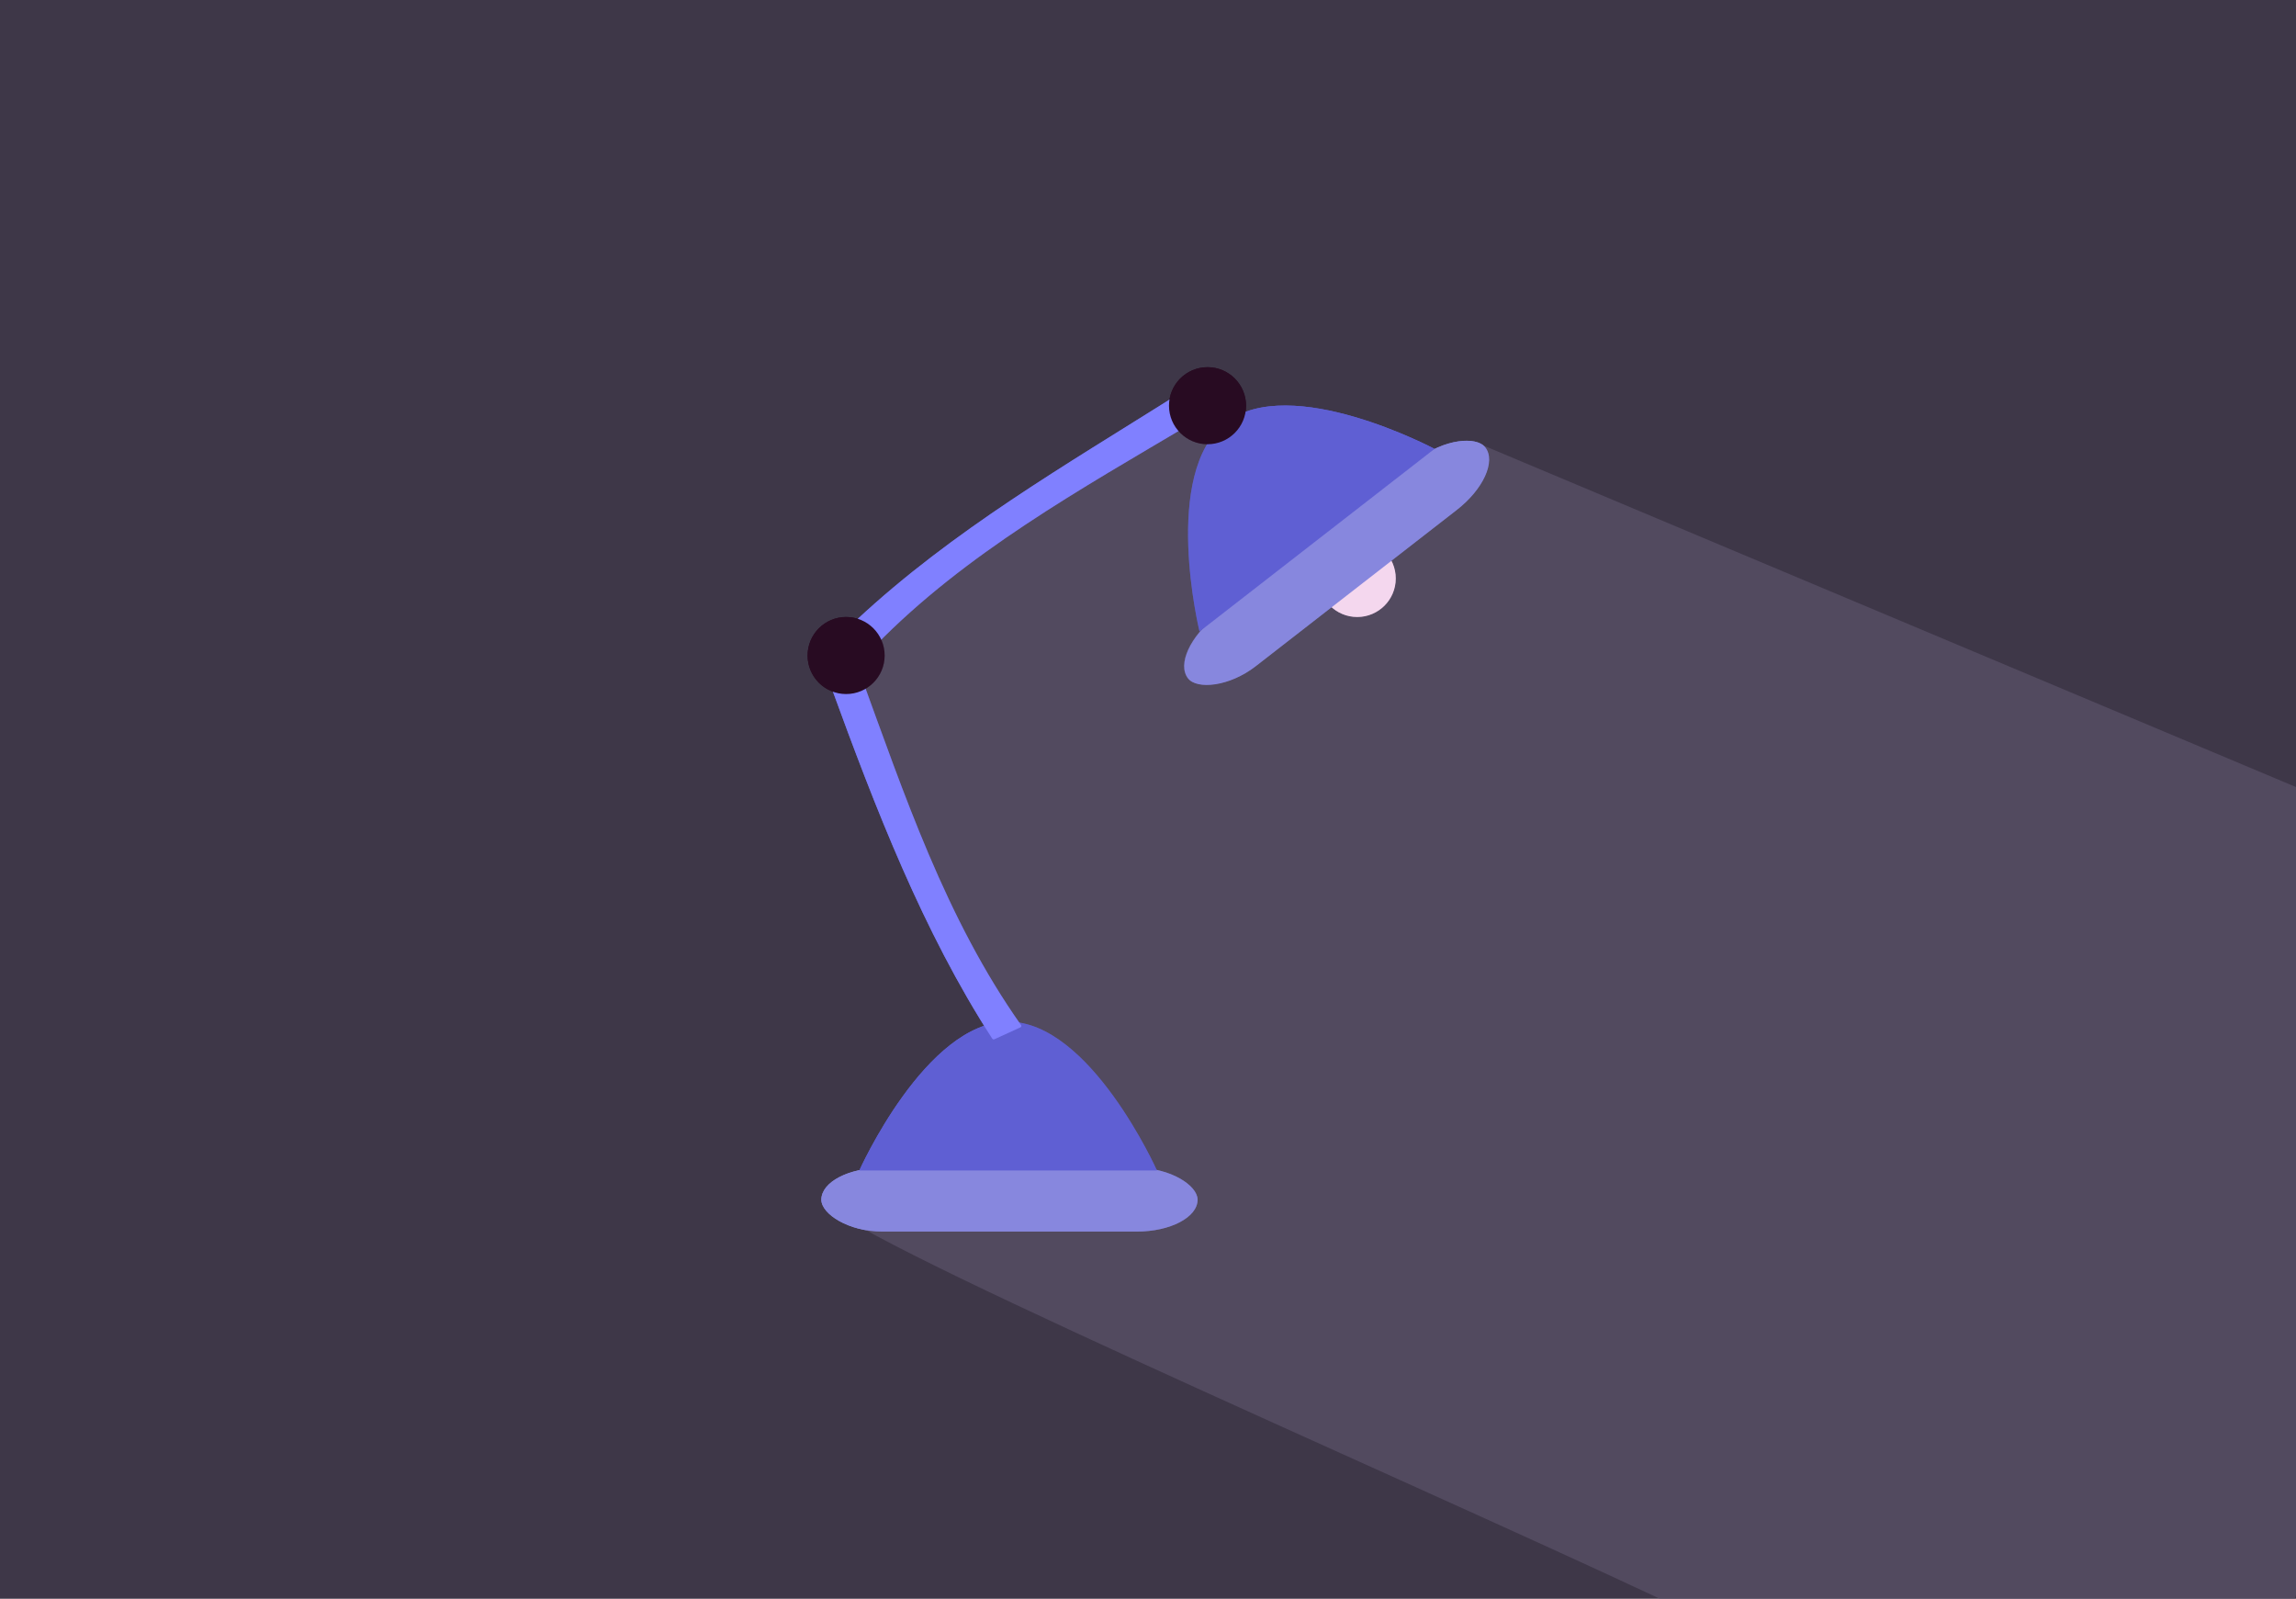 <?xml version="1.0" encoding="UTF-8" standalone="no"?>
<!-- Created with Inkscape (http://www.inkscape.org/) -->

<svg
   xmlns:dc="http://purl.org/dc/elements/1.1/"
   xmlns:cc="http://creativecommons.org/ns#"
   xmlns:rdf="http://www.w3.org/1999/02/22-rdf-syntax-ns#"
   xmlns:svg="http://www.w3.org/2000/svg"
   xmlns="http://www.w3.org/2000/svg"
   xmlns:sodipodi="http://sodipodi.sourceforge.net/DTD/sodipodi-0.dtd"
   xmlns:inkscape="http://www.inkscape.org/namespaces/inkscape"
   width="1350"
   height="940"
   viewBox="0 0 1350 940"
   id="svg4201"
   version="1.1"
   inkscape:version="0.91 r13725"
   sodipodi:docname="lamp.svg">
  <defs
     id="defs4203" />
  <sodipodi:namedview
     id="base"
     pagecolor="#ffffff"
     bordercolor="#666666"
     borderopacity="1.0"
     inkscape:pageopacity="0.0"
     inkscape:pageshadow="2"
     inkscape:zoom="0.64"
     inkscape:cx="653.88691"
     inkscape:cy="305.12247"
     inkscape:document-units="px"
     inkscape:current-layer="layer1"
     showgrid="false"
     units="px"
     borderlayer="true"
     inkscape:showpageshadow="false"
     inkscape:window-width="1366"
     inkscape:window-height="715"
     inkscape:window-x="-8"
     inkscape:window-y="-8"
     inkscape:window-maximized="1" />
  <g
     inkscape:label="Layer 1"
     inkscape:groupmode="layer"
     id="layer1"
     transform="translate(0,-112.362)">
    <rect
       style="opacity:1;fill:#3e3748;fill-opacity:1;stroke:none;stroke-width:18.247;stroke-linecap:round;stroke-linejoin:round;stroke-miterlimit:4;stroke-dasharray:none;stroke-opacity:1"
       id="rect4749"
       width="1825.894"
       height="1271.281"
       x="-305.272"
       y="112.347"
       rx="5.228"
       ry="56.406" />
    <g
       id="g4801"
       transform="translate(241.205,121.619)">
      <rect
         ry="18.75"
         rx="35.798"
         y="677.362"
         x="241.728"
         height="37.5"
         width="221.232"
         id="rect4751"
         style="opacity:1;fill:#8787de;fill-opacity:1;stroke:none;stroke-width:2;stroke-linecap:round;stroke-linejoin:round;stroke-miterlimit:4;stroke-dasharray:none;stroke-opacity:1" />
      <path
         sodipodi:nodetypes="cscc"
         inkscape:connector-curvature="0"
         id="path4753"
         d="m 264.062,678.925 c 0,0 39.175,-87.5 87.5,-87.5 48.325,0 87.5,87.5 87.5,87.5 z"
         style="opacity:1;fill:#5f5fd3;fill-opacity:1;stroke:none;stroke-width:2;stroke-linecap:round;stroke-linejoin:round;stroke-miterlimit:4;stroke-dasharray:none;stroke-opacity:1" />
      <path
         sodipodi:nodetypes="sssssssss"
         inkscape:connector-curvature="0"
         id="rect4756"
         d="m 247.822,392.962 15.327,-7.015 c 0.477,-0.218 1.075,-0.026 1.255,0.467 26.188,71.749 50.516,144.429 94.805,207.128 0.303,0.428 0.01,1.037 -0.467,1.255 l -15.327,7.015 c -0.477,0.218 -0.971,-0.026 -1.255,-0.467 -40.734,-63.172 -68.421,-134.732 -94.805,-207.128 -0.18,-0.493 -0.01,-1.037 0.467,-1.255 z"
         style="opacity:1;fill:#5f5fd3;fill-opacity:1;stroke:none;stroke-width:2;stroke-linecap:round;stroke-linejoin:round;stroke-miterlimit:4;stroke-dasharray:none;stroke-opacity:1" />
      <path
         sodipodi:nodetypes="sssssssss"
         inkscape:connector-curvature="0"
         id="rect4760"
         d="m 450.54,224.2 9.688,13.794 c 0.301,0.429 0.221,1.051 -0.231,1.319 -66.023,39.157 -133.451,76.693 -186.409,130.927 -0.366,0.375 -1.018,0.199 -1.319,-0.231 L 262.581,356.215 c -0.301,-0.429 -0.153,-0.962 0.231,-1.319 56.313,-52.376 122.142,-90.48 186.409,-130.927 0.444,-0.279 1.018,-0.199 1.319,0.231 z"
         style="opacity:1;fill:#5f5fd3;fill-opacity:1;stroke:none;stroke-width:2;stroke-linecap:round;stroke-linejoin:round;stroke-miterlimit:4;stroke-dasharray:none;stroke-opacity:1" />
      <circle
         style="opacity:1;fill:#f4d7ee;fill-opacity:1;stroke:none;stroke-width:2;stroke-linecap:round;stroke-linejoin:round;stroke-miterlimit:4;stroke-dasharray:none;stroke-opacity:1"
         id="circle4777"
         cx="556.816"
         cy="330.857"
         r="22.656" />
      <rect
         transform="matrix(0.79,-0.614,0.614,0.79,0,0)"
         style="opacity:1;fill:#8787de;fill-opacity:1;stroke:none;stroke-width:2;stroke-linecap:round;stroke-linejoin:round;stroke-miterlimit:4;stroke-dasharray:none;stroke-opacity:1"
         id="rect4762"
         width="221.232"
         height="37.5"
         x="121.902"
         y="569.098"
         rx="35.798"
         ry="18.75" />
      <path
         style="opacity:1;fill:#5f5fd3;fill-opacity:1;stroke:none;stroke-width:2;stroke-linecap:round;stroke-linejoin:round;stroke-miterlimit:4;stroke-dasharray:none;stroke-opacity:1"
         d="m 464.088,362.051 c 0,0 -22.767,-93.127 15.389,-122.783 38.155,-29.656 122.783,15.389 122.783,15.389 z"
         id="path4764"
         inkscape:connector-curvature="0"
         sodipodi:nodetypes="cscc" />
      <circle
         style="opacity:1;fill:#280b22;fill-opacity:1;stroke:none;stroke-width:2;stroke-linecap:round;stroke-linejoin:round;stroke-miterlimit:4;stroke-dasharray:none;stroke-opacity:1"
         id="circle4766"
         cx="468.796"
         cy="229.281"
         r="22.656" />
      <circle
         r="22.656"
         cy="376.156"
         cx="256.296"
         id="path4758"
         style="opacity:1;fill:#280b22;fill-opacity:1;stroke:none;stroke-width:2;stroke-linecap:round;stroke-linejoin:round;stroke-miterlimit:4;stroke-dasharray:none;stroke-opacity:1" />
    </g>
    <g
       id="g4896"
       style="stroke:none">
      <path
         transform="translate(0,112.362)"
         id="path4864"
         d="m 688.037,236.338 -187.5,140.625 c -7.747,46.738 42.933,154.877 87.5,221.875 -37.341,38.67 -58.882,73.579 -102.313,107.33 -4.746,14.557 327.626,157.524 491.991,234.629 l 370.631,0 0.586,-0.209 c 1.958,-2.091 3.479,-19.81 3.479,-41.5 l 0,-435.332 -484.123,-203.479 -13.537,10.815 c -62.412,9.997 -108.38,-25.379 -166.714,-34.754 z"
         style="fill:#5d536c;fill-opacity:0.662;fill-rule:evenodd;stroke:none;stroke-width:1px;stroke-linecap:butt;stroke-linejoin:miter;stroke-opacity:0.66"
         inkscape:connector-curvature="0"
         sodipodi:nodetypes="cccccccscccc" />
      <rect
         style="opacity:1;fill:#8787de;fill-opacity:1;stroke:none;stroke-width:2;stroke-linecap:round;stroke-linejoin:round;stroke-miterlimit:4;stroke-dasharray:none;stroke-opacity:1"
         id="rect4868"
         width="221.232"
         height="37.5"
         x="482.933"
         y="798.981"
         rx="35.798"
         ry="18.75" />
      <path
         style="opacity:1;fill:#5f5fd3;fill-opacity:1;stroke:none;stroke-width:2;stroke-linecap:round;stroke-linejoin:round;stroke-miterlimit:4;stroke-dasharray:none;stroke-opacity:1"
         d="m 505.268,800.543 c 0,0 39.175,-87.5 87.5,-87.5 48.325,0 87.5,87.5 87.5,87.5 z"
         id="path4870"
         inkscape:connector-curvature="0"
         sodipodi:nodetypes="cscc" />
      <path
         style="opacity:1;fill:#8080ff;fill-opacity:1;stroke:none;stroke-width:2;stroke-linecap:round;stroke-linejoin:round;stroke-miterlimit:4;stroke-dasharray:none;stroke-opacity:1"
         d="m 489.027,514.581 15.327,-7.015 c 0.477,-0.218 1.075,-0.026 1.255,0.467 26.188,71.749 50.516,144.429 94.805,207.128 0.303,0.428 0.01,1.037 -0.467,1.255 l -15.327,7.015 c -0.477,0.218 -0.971,-0.026 -1.255,-0.467 -40.734,-63.172 -68.421,-134.732 -94.805,-207.128 -0.18,-0.493 -0.01,-1.037 0.467,-1.255 z"
         id="path4872"
         inkscape:connector-curvature="0"
         sodipodi:nodetypes="sssssssss" />
      <path
         style="opacity:1;fill:#8080ff;fill-opacity:1;stroke:none;stroke-width:2;stroke-linecap:round;stroke-linejoin:round;stroke-miterlimit:4;stroke-dasharray:none;stroke-opacity:1"
         d="m 691.745,345.819 9.688,13.794 c 0.301,0.429 0.221,1.051 -0.231,1.319 -66.023,39.157 -133.451,76.693 -186.409,130.927 -0.366,0.375 -1.018,0.199 -1.319,-0.231 l -9.688,-13.794 c -0.301,-0.429 -0.153,-0.962 0.231,-1.319 56.313,-52.376 122.142,-90.48 186.409,-130.927 0.444,-0.279 1.018,-0.199 1.319,0.231 z"
         id="path4874"
         inkscape:connector-curvature="0"
         sodipodi:nodetypes="sssssssss" />
      <circle
         r="22.656"
         cy="452.476"
         cx="798.021"
         id="circle4876"
         style="opacity:1;fill:#f4d7ee;fill-opacity:1;stroke:none;stroke-width:2;stroke-linecap:round;stroke-linejoin:round;stroke-miterlimit:4;stroke-dasharray:none;stroke-opacity:1" />
      <rect
         ry="18.75"
         rx="35.798"
         y="813.146"
         x="237.711"
         height="37.5"
         width="221.232"
         id="rect4878"
         style="opacity:1;fill:#8787de;fill-opacity:1;stroke:none;stroke-width:2;stroke-linecap:round;stroke-linejoin:round;stroke-miterlimit:4;stroke-dasharray:none;stroke-opacity:1"
         transform="matrix(0.79,-0.614,0.614,0.79,0,0)" />
      <path
         sodipodi:nodetypes="cscc"
         inkscape:connector-curvature="0"
         id="path4880"
         d="m 705.293,483.67 c 0,0 -22.767,-93.127 15.389,-122.783 38.155,-29.656 122.783,15.389 122.783,15.389 z"
         style="opacity:1;fill:#5f5fd3;fill-opacity:1;stroke:none;stroke-width:2;stroke-linecap:round;stroke-linejoin:round;stroke-miterlimit:4;stroke-dasharray:none;stroke-opacity:1" />
      <circle
         r="22.656"
         cy="350.9"
         cx="710.001"
         id="circle4882"
         style="opacity:1;fill:#280b22;fill-opacity:1;stroke:none;stroke-width:2;stroke-linecap:round;stroke-linejoin:round;stroke-miterlimit:4;stroke-dasharray:none;stroke-opacity:1" />
      <circle
         style="opacity:1;fill:#280b22;fill-opacity:1;stroke:none;stroke-width:2;stroke-linecap:round;stroke-linejoin:round;stroke-miterlimit:4;stroke-dasharray:none;stroke-opacity:1"
         id="circle4884"
         cx="497.501"
         cy="497.775"
         r="22.656" />
    </g>
  </g>
</svg>
